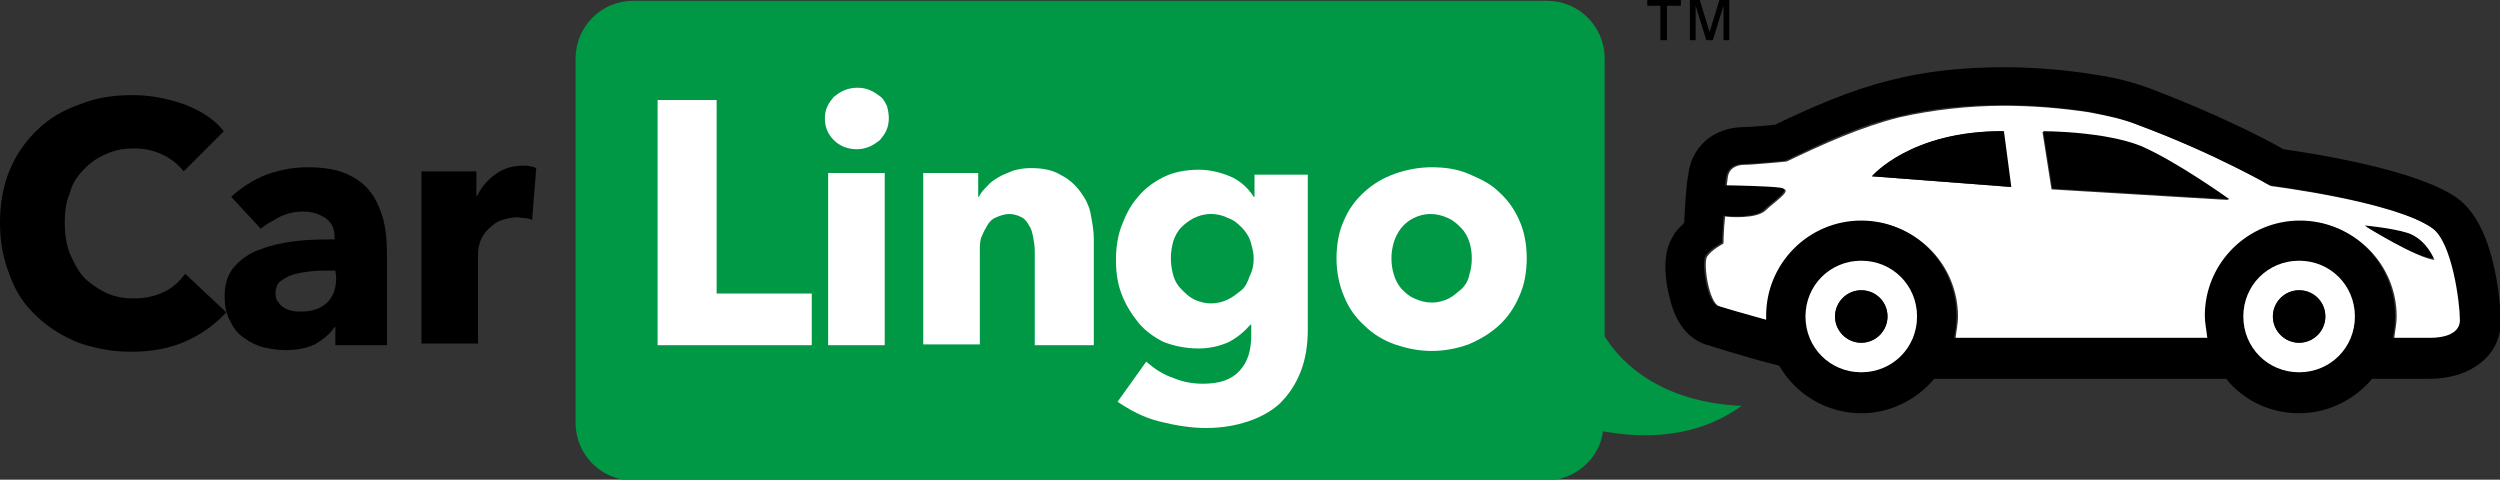 <?xml version="1.0" encoding="utf-8"?>
<!-- Generator: Adobe Illustrator 18.1.1, SVG Export Plug-In . SVG Version: 6.00 Build 0)  -->
<!DOCTYPE svg PUBLIC "-//W3C//DTD SVG 1.1//EN" "http://www.w3.org/Graphics/SVG/1.1/DTD/svg11.dtd">
<svg version="1.1" id="Layer_1" xmlns="http://www.w3.org/2000/svg" xmlns:xlink="http://www.w3.org/1999/xlink" x="0px" y="0px"
	 viewBox="167.5 538.8 304.9 58.5" enable-background="new 167.5 538.8 304.9 58.5" xml:space="preserve">
<rect x="167.5" y="538.8" width="304.9" height="58.5" fill="#333333" stroke="none"/>
<g>
	<g>
		<path fill="#FFFFFF" d="M464.3,566.7c-4.6-3.3-19.8-5.2-19.8-5.2s-6.7-3.9-16.1-7.4c-2-0.8-4-1.2-6.1-1.6
			c-3.3-0.5-6.8-0.8-10.4-0.8c-4.3,0-8.7,0.5-12.7,1.4c-4.8,1.2-9.4,3.3-13.8,5.4c0,0-4.1,0.4-5.1,0.4s-2,0.4-2.1,1.7
			c0,0.2-0.1,0.5-0.1,0.9c0.8,0,5.6,0.2,6.8,0.3c1.3,0.2-1,1.6-2.1,2.7c-1.1,1-4.3,0.8-4.9,0.7c-0.2,1.7-0.2,3.3-0.2,3.3
			s-1.5,0.8-2,1.6c-0.5,0.8,0.2,5.6,1.5,6.1c0.6,0.2,3,1,5.9,1.7c0-0.2,0-0.3,0-0.5c0-6.4,5.2-11.6,11.6-11.6
			c6.4,0,11.6,5.2,11.6,11.6c0,0.9-0.2,1.7-0.3,2.7c5.2,0,10.4,0,12.7,0c1.7,0,9.6,0,18.2,0c-0.2-0.8-0.3-1.7-0.3-2.7
			c0-6.4,5.2-11.6,11.6-11.6c6.4,0,11.6,5.2,11.6,11.6c0,0.9-0.2,1.7-0.3,2.7c2.7,0,4.4,0,4.6,0c1.5,0,3.9-0.5,3.9-2.2
			C467.7,576,466.8,568.6,464.3,566.7z M395.8,560.3c0,0,4.7-5.5,16-5.5l0.9,6.8L395.8,560.3z M417.7,561.9l-1.1-7
			c0,0,7.4,0,11.9,1.8c4.4,1.8,10.8,6.5,10.8,6.5L417.7,561.9z M456,566.4c0,0,3.2,0.3,5.2,0.9c2.3,0.7,3.2,3.2,3.2,3.2
			C462.3,570.3,456,566.4,456,566.4z"/>
		<path d="M467.1,562.9c-4.9-3.4-17-5.3-21.1-5.9c-2.1-1.2-8.1-4.3-16-7.3c-2.1-0.8-4.3-1.4-7-1.8c-3.7-0.6-7.4-0.9-11.2-0.9
			c-4.9,0-9.6,0.5-13.8,1.6c-4.9,1.2-9.6,3.3-14,5.4c-1.7,0.2-3.4,0.3-3.8,0.3c-3.6,0-6.4,2.3-6.8,5.8c-0.2,0.9-0.4,3.7-0.5,5.9
			c-0.5,0.5-1.1,1-1.4,1.7c-2,3.1,0,8.7,0,8.7c0.8,2.3,2.2,3.8,4,4.4c0.1,0,4.2,1.4,9,2.6c2,3.5,5.8,5.8,10,5.8
			c3.6,0,6.8-1.7,8.9-4.2h15.1h20.5c2.1,2.6,5.3,4.2,8.9,4.2s6.8-1.7,8.9-4.2h7c5.1,0,8.7-2.9,8.7-7
			C472.5,577.7,472.3,566.5,467.1,562.9z M394.5,584.2c-3.8,0-6.8-3-6.8-6.8c0-3.8,3-6.8,6.8-6.8s6.8,3,6.8,6.8
			C401.3,581.2,398.3,584.2,394.5,584.2z M447.9,584.2c-3.8,0-6.8-3-6.8-6.8c0-3.8,3-6.8,6.8-6.8s6.8,3,6.8,6.8
			C454.7,581.2,451.7,584.2,447.9,584.2z M463.9,580c-0.3,0-2.1,0-4.6,0c0.2-0.8,0.3-1.7,0.3-2.7c0-6.4-5.2-11.6-11.6-11.6
			s-11.6,5.2-11.6,11.6c0,0.9,0.2,1.7,0.3,2.7c-8.7,0-16.4,0-18.2,0c-2.3,0-7.5,0-12.7,0c0.2-0.8,0.3-1.7,0.3-2.7
			c0-6.4-5.2-11.6-11.6-11.6c-6.4,0-11.6,5.2-11.6,11.6c0,0.2,0,0.3,0,0.5c-2.9-0.8-5.3-1.5-5.9-1.7c-1.4-0.5-2-5.4-1.5-6.1
			c0.5-0.8,2-1.6,2-1.6s0.1-1.5,0.2-3.3c0.7,0.1,3.9,0.3,4.9-0.7c1.2-1.1,3.4-2.5,2.1-2.7c-1.2-0.2-6-0.3-6.8-0.3
			c0-0.4,0.1-0.7,0.1-0.9c0.2-1.3,1.1-1.7,2.1-1.7c1,0,5.1-0.4,5.1-0.4c4.4-2.1,9-4.3,13.8-5.4c4-1,8.4-1.4,12.7-1.4
			c3.5,0,7.1,0.3,10.4,0.8c2.1,0.4,4.1,0.8,6.1,1.6c9.4,3.5,16.1,7.4,16.1,7.4s15.2,1.9,19.8,5.2c2.5,1.7,3.4,9.3,3.4,11
			C467.7,579.6,465.4,580,463.9,580z"/>
		<path d="M416.7,554.8l1.1,7l21.6,1.3c0,0-6.4-4.6-10.8-6.5C424.1,554.8,416.7,554.8,416.7,554.8z"/>
		<path d="M395.8,560.3l17,1.3l-0.9-6.8C400.5,554.7,395.8,560.3,395.8,560.3z"/>
		<path d="M461.1,567.2c-1.9-0.6-5.2-0.9-5.2-0.9s6.3,4,8.4,4C464.3,570.4,463.3,567.9,461.1,567.2z"/>
		<path fill="#FFFFFF" d="M401.3,577.4c0-3.8-3-6.8-6.8-6.8s-6.8,3-6.8,6.8c0,3.8,3,6.8,6.8,6.8S401.3,581.2,401.3,577.4z
			 M391.3,577.4c0-1.7,1.4-3.2,3.2-3.2s3.2,1.4,3.2,3.2c0,1.7-1.4,3.2-3.2,3.2C392.7,580.6,391.3,579.1,391.3,577.4z"/>
		<circle cx="394.5" cy="577.4" r="3.2"/>
		<path fill="#FFFFFF" d="M454.7,577.4c0-3.8-3-6.8-6.8-6.8s-6.8,3-6.8,6.8c0,3.8,3,6.8,6.8,6.8S454.7,581.2,454.7,577.4z
			 M444.7,577.4c0-1.7,1.4-3.2,3.2-3.2s3.2,1.4,3.2,3.2c0,1.7-1.4,3.2-3.2,3.2S444.7,579.1,444.7,577.4z"/>
		<circle cx="447.9" cy="577.4" r="3.2"/>
	</g>
	<g>
		<path fill="#009845" d="M379.9,588.3c-11.1-0.5-15.5-6.5-16.7-8.5v-33.9c0-3.9-3.2-7-7-7H244.7c-3.9,0-7,3.2-7,7v44.5
			c0,3.9,3.2,7,7,7h111.4c3.5,0,6.5-2.7,6.9-6C370.1,592.7,375.8,591.3,379.9,588.3z"/>
		<g>
			<path fill="#FFFFFF" d="M247.7,580.9V551h7.2v23.6h11.6v6.3H247.7z"/>
			<path fill="#FFFFFF" d="M275.9,553.2c0,0.5-0.1,1.1-0.3,1.5c-0.2,0.5-0.5,0.8-0.8,1.2c-0.4,0.3-0.8,0.6-1.3,0.8
				c-0.5,0.2-1,0.3-1.5,0.3c-1.1,0-2.1-0.4-2.8-1.1c-0.8-0.8-1.1-1.7-1.1-2.7c0-0.5,0.1-1,0.3-1.4c0.2-0.5,0.5-0.8,0.8-1.2
				c0.4-0.3,0.8-0.6,1.3-0.8c0.5-0.2,1-0.3,1.6-0.3c0.5,0,1.1,0.1,1.5,0.3c0.5,0.2,0.9,0.5,1.3,0.8c0.4,0.3,0.6,0.8,0.8,1.2
				C275.8,552.2,275.9,552.7,275.9,553.2z"/>
			<rect x="268.5" y="559.9" fill="#FFFFFF" width="6.9" height="21"/>
			<path fill="#FFFFFF" d="M293.7,580.9v-11.5c0-0.6-0.1-1.1-0.2-1.7c-0.1-0.5-0.2-1-0.5-1.4c-0.2-0.4-0.5-0.8-0.9-1
				s-0.9-0.4-1.5-0.4c-0.6,0-1.1,0.2-1.6,0.4s-0.8,0.5-1.1,1c-0.3,0.5-0.5,0.9-0.7,1.4c-0.2,0.5-0.2,1.1-0.2,1.7v11.4h-6.9v-20.9
				h6.7v2.9h0.1c0.2-0.5,0.6-0.9,1-1.3c0.4-0.5,0.9-0.8,1.4-1.1c0.5-0.3,1.1-0.5,1.8-0.8c0.7-0.2,1.4-0.3,2.1-0.3
				c1.4,0,2.6,0.2,3.6,0.8c1,0.5,1.7,1.1,2.4,2c0.6,0.8,1.1,1.7,1.3,2.7c0.2,1.1,0.4,2.1,0.4,3.1v13H293.7z"/>
			<path fill="#FFFFFF" d="M327,578.9c0,2.1-0.3,3.8-0.9,5.3c-0.6,1.5-1.4,2.7-2.5,3.8c-1.1,1-2.4,1.7-3.9,2.2
				c-1.5,0.5-3.2,0.8-5.1,0.8c-1.8,0-3.7-0.3-5.7-0.8c-2-0.5-3.6-1.4-5.1-2.4l3.5-4.9c1,0.9,2.1,1.6,3.3,2c1.2,0.5,2.4,0.7,3.6,0.7
				c2.1,0,3.5-0.5,4.5-1.6c1-1.1,1.4-2.5,1.4-4.3v-1.3H320c-0.7,0.8-1.5,1.5-2.6,2.1c-1.1,0.5-2.4,0.8-3.7,0.8c-1.6,0-3-0.3-4.3-0.8
				c-1.2-0.6-2.3-1.4-3.1-2.4c-0.8-1-1.5-2.1-2-3.4c-0.5-1.3-0.7-2.7-0.7-4.2c0-1.4,0.2-2.9,0.7-4.2c0.5-1.3,1.1-2.5,2-3.5
				c0.8-1,1.9-1.8,3.1-2.4c1.2-0.6,2.7-0.9,4.3-0.9c1.3,0,2.6,0.3,3.8,0.8s2.2,1.4,2.9,2.5h0.1v-2.7h6.5L327,578.9L327,578.9z
				 M320.4,570.3c0-0.7-0.2-1.4-0.4-2.1c-0.2-0.6-0.6-1.2-1.1-1.7s-1-0.9-1.6-1.1c-0.6-0.3-1.3-0.5-2.1-0.5c-0.8,0-1.5,0.2-2.1,0.5
				c-0.6,0.3-1.1,0.7-1.5,1.1c-0.5,0.5-0.8,1.1-1,1.7c-0.2,0.7-0.3,1.4-0.3,2.1c0,0.7,0.1,1.4,0.3,2.1c0.2,0.7,0.5,1.2,1,1.7
				c0.5,0.5,0.9,0.9,1.5,1.2c0.6,0.3,1.3,0.5,2.1,0.5c0.8,0,1.5-0.2,2.1-0.5c0.6-0.3,1.1-0.7,1.6-1.1s0.8-1.1,1-1.7
				C320.3,571.7,320.4,571,320.4,570.3z"/>
			<path fill="#FFFFFF" d="M353.7,570.3c0,1.7-0.3,3.3-0.9,4.6c-0.6,1.4-1.4,2.6-2.5,3.6c-1.1,1-2.3,1.7-3.7,2.3
				c-1.4,0.5-2.9,0.8-4.5,0.8c-1.6,0-3-0.3-4.5-0.8c-1.4-0.5-2.7-1.3-3.7-2.3c-1.1-1-1.9-2.1-2.5-3.6c-0.6-1.4-0.9-3-0.9-4.6
				c0-1.7,0.3-3.3,0.9-4.6c0.6-1.4,1.4-2.5,2.5-3.5c1.1-1,2.3-1.7,3.7-2.2c1.4-0.5,2.9-0.8,4.5-0.8c1.6,0,3.1,0.2,4.5,0.8
				s2.7,1.2,3.7,2.2c1.1,1,1.9,2.1,2.5,3.5C353.4,567,353.7,568.6,353.7,570.3z M347,570.3c0-0.7-0.1-1.4-0.3-2s-0.5-1.2-1-1.7
				c-0.5-0.5-0.9-0.9-1.6-1.2c-0.6-0.3-1.4-0.5-2.1-0.5c-0.8,0-1.5,0.2-2.1,0.5c-0.6,0.3-1.1,0.7-1.5,1.2c-0.4,0.5-0.7,1.1-0.9,1.7
				c-0.2,0.7-0.3,1.3-0.3,2c0,0.7,0.1,1.4,0.3,2c0.2,0.7,0.5,1.2,0.9,1.7c0.5,0.5,0.9,0.9,1.6,1.2c0.6,0.3,1.4,0.5,2.1,0.5
				c0.8,0,1.5-0.2,2.1-0.5c0.6-0.3,1.1-0.8,1.6-1.2c0.5-0.5,0.8-1.1,0.9-1.7C346.9,571.7,347,571,347,570.3z"/>
		</g>
	</g>
	<g>
		<polygon points="370,543.7 370,539.5 368.4,539.5 368.4,538.8 372.5,538.8 372.5,539.5 370.8,539.5 370.8,543.7 		"/>
		<polygon points="373.6,543.7 373.6,538.8 374.8,538.8 376,542.7 377.2,538.8 378.4,538.8 378.4,543.7 377.7,543.7 377.7,539.5 
			376.4,543.7 375.6,543.7 374.3,539.5 374.3,543.7 		"/>
	</g>
	<g>
		<path d="M190.2,580.4c-2,0.9-4.2,1.3-6.7,1.3c-2.3,0-4.4-0.4-6.4-1.1c-2-0.8-3.6-1.8-5.1-3.2s-2.6-3-3.3-5c-0.8-2-1.2-4.1-1.2-6.4
			c0-2.4,0.4-4.6,1.2-6.5c0.8-1.9,2-3.6,3.4-4.9c1.4-1.4,3.2-2.4,5.2-3.1c2-0.8,4.1-1.1,6.4-1.1c2.1,0,4.2,0.4,6.2,1.1
			c2.1,0.8,3.7,1.8,4.9,3.3l-4.9,4.9c-0.7-0.9-1.6-1.6-2.7-2.1s-2.2-0.7-3.3-0.7c-1.3,0-2.4,0.2-3.5,0.7c-1.1,0.5-2,1.1-2.7,1.9
			c-0.8,0.8-1.4,1.7-1.7,2.9c-0.5,1.1-0.6,2.4-0.6,3.6c0,1.4,0.2,2.6,0.6,3.7c0.5,1.1,1,2.1,1.7,2.9c0.8,0.8,1.7,1.4,2.7,1.9
			c1.1,0.5,2.2,0.7,3.4,0.7c1.4,0,2.7-0.3,3.7-0.8c1.1-0.5,1.9-1.3,2.6-2.2l5,4.7C193.8,578.3,192.2,579.5,190.2,580.4z"/>
		<path d="M195.7,562.8c1.2-1.1,2.7-2.1,4.3-2.7c1.7-0.6,3.3-0.9,5-0.9c1.7,0,3.3,0.2,4.5,0.7c1.2,0.5,2.2,1.1,3,2.1
			c0.8,0.9,1.3,2.1,1.7,3.4c0.4,1.4,0.5,3,0.5,4.9v10.6h-6.3v-2.2h-0.1c-0.5,0.8-1.4,1.5-2.4,2.1c-1.1,0.5-2.3,0.7-3.5,0.7
			c-0.8,0-1.7-0.1-2.6-0.3c-0.9-0.2-1.7-0.6-2.4-1.1c-0.8-0.5-1.4-1.2-1.8-2.1c-0.5-0.8-0.7-1.9-0.7-3.1c0-1.5,0.4-2.7,1.2-3.6
			s1.9-1.7,3.2-2.1c1.3-0.5,2.7-0.8,4.3-1s3.2-0.2,4.7-0.2v-0.3c0-1.1-0.4-1.8-1.1-2.3c-0.8-0.5-1.6-0.8-2.7-0.8
			c-1,0-1.9,0.2-2.8,0.6c-0.9,0.5-1.7,0.9-2.4,1.5L195.7,562.8z M208.4,571.8h-0.8c-0.8,0-1.5,0-2.3,0.1c-0.8,0.1-1.4,0.2-2.1,0.4
			c-0.6,0.2-1.1,0.5-1.5,0.8s-0.6,0.9-0.6,1.5c0,0.4,0.1,0.8,0.3,1c0.2,0.3,0.4,0.5,0.7,0.7c0.3,0.2,0.6,0.3,1,0.4
			c0.4,0.1,0.7,0.1,1.1,0.1c1.4,0,2.5-0.4,3.2-1.1c0.8-0.8,1.1-1.8,1.1-3.1L208.4,571.8L208.4,571.8z"/>
		<path d="M232.4,565.6c-0.3-0.1-0.6-0.2-0.9-0.2c-0.3,0-0.6-0.1-0.8-0.1c-0.9,0-1.7,0.2-2.4,0.5c-0.6,0.3-1.1,0.8-1.5,1.2
			c-0.4,0.5-0.7,1-0.8,1.5c-0.2,0.5-0.2,1.1-0.2,1.4v10.8h-6.9v-21h6.7v3h0.1c0.5-1.1,1.3-2,2.3-2.7c1-0.7,2.1-1,3.4-1
			c0.3,0,0.5,0,0.8,0.1c0.3,0,0.5,0.1,0.7,0.2L232.4,565.6z"/>
	</g>
</g>
</svg>

